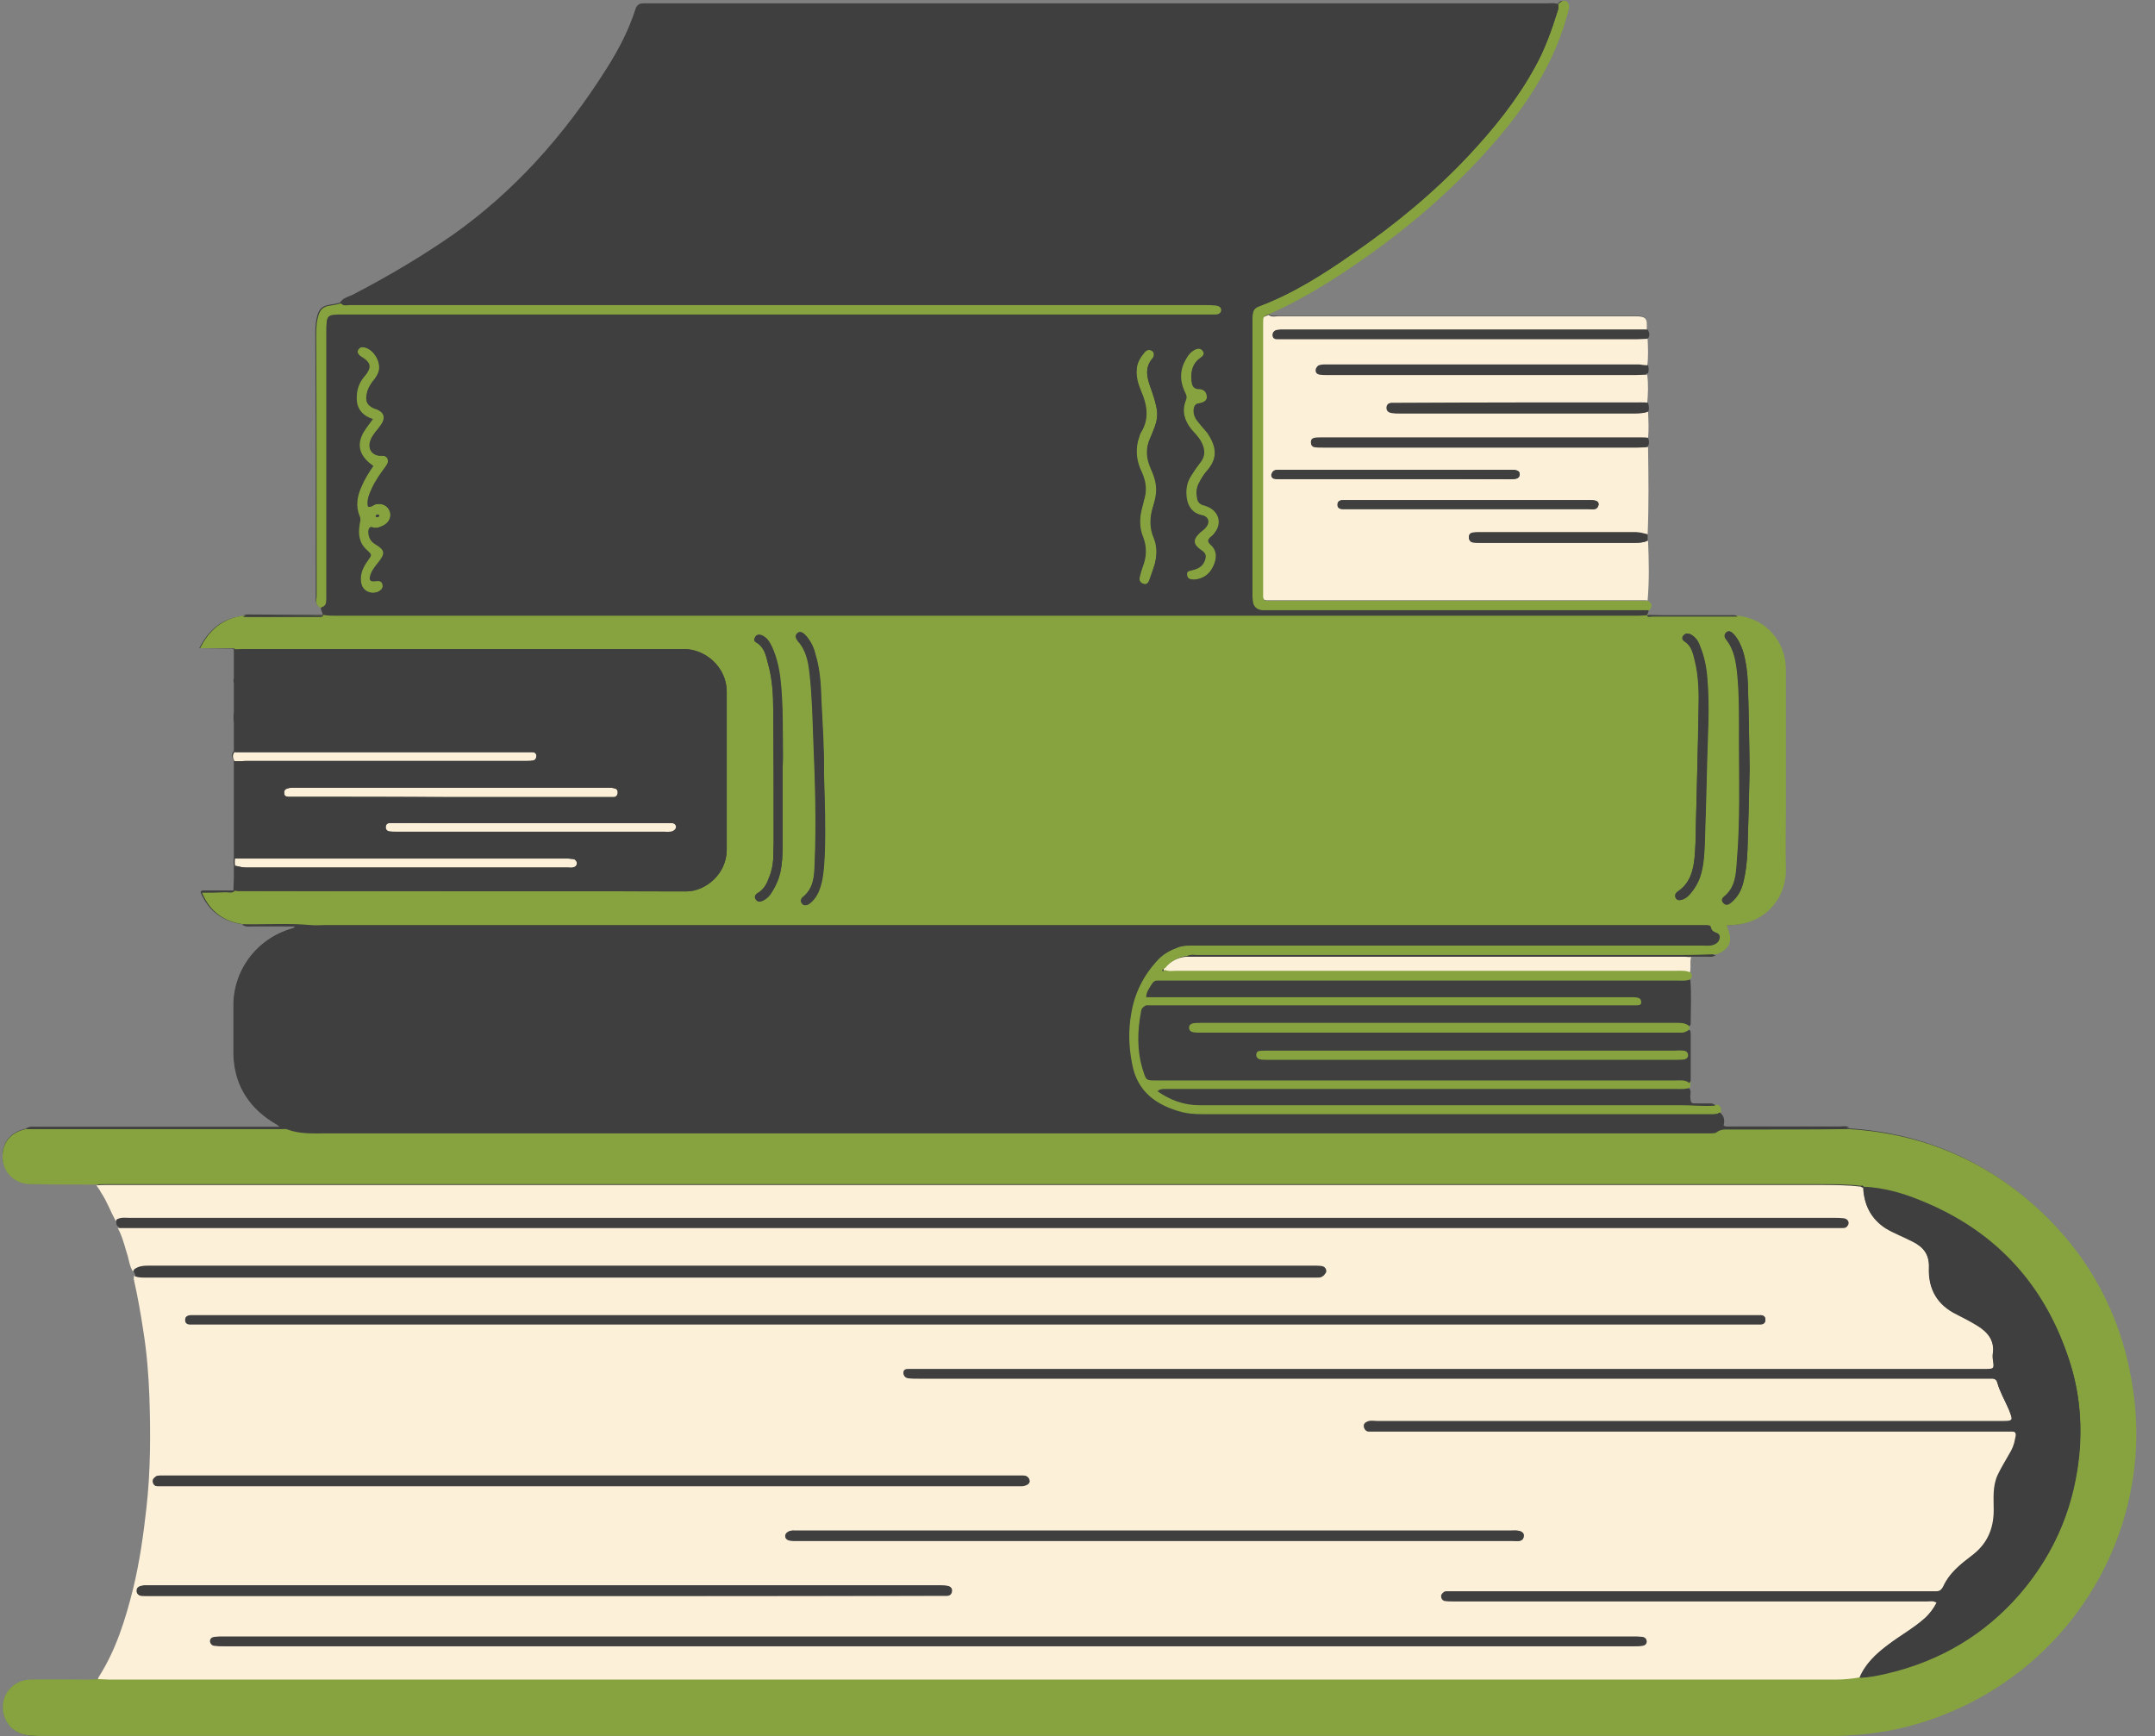 <?xml version="1.0" encoding="UTF-8" standalone="no"?><svg xmlns="http://www.w3.org/2000/svg" xmlns:xlink="http://www.w3.org/1999/xlink" fill="#000000" height="406.9" preserveAspectRatio="xMidYMid meet" version="1" viewBox="-0.7 -0.2 505.0 406.9" width="505" zoomAndPan="magnify"><rect x="-0.7" y="-0.2" width="505.0" height="406.9" fill="#808080" stroke="none"/><g><g><g><g id="change1_1"><path d="M8.2,406.6c-1.1,0-2.1,0-3.1-0.3c-3.3-0.8-5.3-3.7-5-7.1c0.3-3.2,3-5.7,6.2-5.7c1.8,0,3.7,0,5.5,0l6.7,0 l1.5,0c0.6,0,1.1,0,1.7-0.1c0.3,0,0.5,0,0.8,0c0-0.4,0.1-0.7,0.3-1c4.3-6.8,6.5-14.3,8-20.6c1.7-6.8,2.5-13.6,3.1-18.8 c1-9.6,0.9-19.1,0.7-26.4c-0.2-5-0.6-10.1-1.4-15.1c-0.7-4.3-1.4-8.3-2.2-12c0-0.2,0-0.5,0-0.7c0-0.1,0-0.2,0-0.3 c-0.2-0.4-0.4-0.7-0.3-1.1c-0.5-0.9-0.8-1.9-1-2.8c-0.1-0.5-0.2-1-0.4-1.5c-0.2-0.5-0.3-1-0.5-1.4c-0.5-1.5-0.9-3-1.7-4.4 c-0.6-0.4-0.6-1-0.5-1.7c-0.4-0.8-0.8-1.7-1.2-2.4c-0.7-1.4-1.3-2.8-2.2-4.2l-1.1-1.7l-4.8,0c-3.6,0-7.2,0-10.8-0.1 c-2,0-3.8-0.8-5.1-2.3c-1.2-1.5-1.7-3.4-1.4-5.4c0.4-2.7,2.4-4.6,5.4-5.2c0.5-0.4,1-0.4,1.3-0.4c0.2,0,0.4,0,0.6,0 c0.2,0,0.4,0,0.6,0c12.5,0,25,0,37.5,0h19.5l-0.9-0.7c-0.5-0.3-0.9-0.6-1.3-0.8c-5.6-3.7-8.5-8.9-8.7-15.4c0-1.8,0-3.7,0-5.5 c0-1.9,0-3.8,0-5.7c-0.2-8.5,5.4-16,13.7-18.4c0.3-0.1,0.5-0.2,0.8-0.5l-2.7-0.1l-2.7,0c-1.5,0-3.1,0-4.6,0c0,0,0,0,0,0 c-0.2,0-0.4,0-0.6,0s-0.4,0-0.5,0c-0.4,0-0.8,0-1.3-0.4c-4.7-0.7-8-3.2-9.8-7.5c0.1-0.3,0.3-0.4,0.5-0.4l0.3,0c1.7,0,3.5,0,5.2,0 l1.7,0l0.1-3l0-2.9c-0.1-0.6-0.1-1.2,0-1.8l0-22.8c-0.6-0.8-0.6-1.5,0-2.2l0-3.3l0-3.3c-0.1-0.9-0.1-1.7,0-2.6l0-6.6 c-0.1-0.5-0.1-0.9,0-1.3l0-6.6c-0.1-0.1-0.1-0.2-0.1-0.3l-8-0.1c2.3-4.5,5.5-7,10.1-7.5c0.4-0.3,0.8-0.4,1.1-0.4l17.6,0.1l0,0 l0.1-0.1c0-0.3-0.1-0.5-0.2-0.7c-0.1-0.3-0.3-0.7-0.2-1c-0.9-0.4-1.3-1-1.2-2c0-0.3,0-0.6,0-0.9l0-0.4l0-11.9 c0-16.1,0-32.3-0.1-48.4c0-1.5,0-3,0.4-4.5c0.4-1.8,1.2-2.5,3-2.8c0.6-0.1,1.1-0.2,1.7-0.3c0.2-0.1,0.5-0.1,0.7-0.2 c0.5-0.8,1.2-1.1,1.9-1.4c0.3-0.1,0.5-0.2,0.8-0.3c8.9-4.6,16.7-9.3,23.9-14.3c13.9-9.9,25.6-22.6,35.9-38.9 c3.3-5.2,5.3-9.5,6.7-13.8c0.3-1,0.9-1.4,1.8-1.4c0.3,0,0.4,0,0.6,0l1.1,0h35.5c58.1,0,116.2,0,174.2,0c0.2,0,0.4,0,0.7,0 s0.4,0,0.7,0c0.5,0,1,0.1,1.3,0.2l0.3-0.2l0.2-0.2c0.3-0.3,0.6-0.4,0.9-0.4c0.2,0,0.3,0.1,0.5,0.2c0.4,0.3,0.6,0.7,0.5,1.4 c-0.1,0.5-0.2,1-0.4,1.6c-2.5,9-7.2,17.7-14.2,26.5c-8.9,11.1-19.7,21-32.9,30.3c-5.9,4.1-13.8,9.4-22.4,13.3 c0.4,0.5,0.9,0.5,1.2,0.5c0.2,0,0.4,0,0.6,0c0.2,0,0.4,0,0.6,0c20.2,0,40.4,0,60.6,0h22.5c1.5,0,2.3,0.1,2.7,0.5 c0.4,0.5,0.5,1.3,0.4,2.8c0.4,0.8,0.4,1.4,0,2l0,0.8c0.1,1.8,0.1,3.7-0.1,5.5c0.2,0.6,0.2,1.3,0,1.9c0.2,2.2,0.3,4.5,0,6.8 c0.2,0.7,0.3,1.4,0.1,2c0.1,2.3,0.1,4.3,0,6.3c0.3,0.7,0.3,1.3,0,2l0,1.1c0.1,6.4,0.2,12.9-0.1,19.4l0,1.5 c0.2,4.5,0.3,9.2-0.1,14c0.5,0.4,0.8,0.8,0.8,1.1c0,0.4-0.2,0.7-0.6,1.1c0,0.4-0.1,0.7-0.3,1c-0.1,0.1-0.1,0.2-0.2,0.3l4.5,0.1 c3.7,0,7.4,0,11.1,0l4,0c0.1,0,0.2,0,0.4,0s0.2,0,0.4,0c0.3,0,0.7,0,1,0.3c6.4,0.7,11.1,6,11.1,12.5c0,7.8,0,15.7,0,23.5l0,9.7 c0,1.4,0,2.7,0,4.1c0,3-0.1,6,0.1,9c0.1,3.6-1.2,7.1-3.5,9.6c-2.4,2.5-5.7,3.9-9.5,3.9c-0.2,0-0.4,0-0.6,0l-0.3,0 c0.8,1.9,0.9,3.3,0.5,4.3c-0.4,1-1.3,1.7-2.8,2.4c-0.4,0.4-0.9,0.5-1.4,0.5c-0.1,0-0.9,0-0.9,0c-0.5,0-1.1,0-1.6,0l-1.8,0 c-0.2,0.6-0.2,1.3-0.2,1.9c0,0.7,0,1.4-0.3,2.1c0.2,0.4,0.2,0.8,0.1,1.3c0.2,2.3,0.2,4.5,0.1,6.8c0,1.2,0,2.4,0,3.5 c0,0.3-0.1,0.5-0.3,0.7l0,0.5l0,0.4c0.3,0.3,0.3,0.7,0.3,1l0,10.5c0,0.3,0,0.7-0.3,0.9l-0.1,1.3c0.4,0.4,0.4,0.9,0.4,1.4 c0,0.2,0,0.4,0,0.5c0.1,1.8,0.1,1.8,1.9,1.8c0.5,0,1.9,0,1.9,0l1.2,0c0.3,0,0.6,0,0.9,0.3c1,0.2,0.9,1,0.9,1.7 c1,0.7,1.3,1.7,0.9,3.1c0.5,0.3,0.9,0.3,1.2,0.3c0.2,0,0.3,0,0.5,0c0.2,0,0.3,0,0.5,0c3.6,0,7.3,0,10.9,0c4.8,0,9.5,0,14.3,0 c0.2,0,0.4,0,0.5,0c0.2,0,0.4,0,0.5,0c0.4,0,0.8,0.1,1,0.4c18.3,1.1,34.1,8.2,46.9,21.2c10.9,11,17.5,24.5,19.7,40.1 c5.1,35.9-17.8,69.8-53.3,78.8c-3.5,0.9-7.4,1.5-12.1,1.9c-2.6,0.2-5.2,0.2-7.4,0.2l-2.3,0c-106.1,0-212.2,0-318.4,0H8.2z" fill="#3f3f3f"/></g><g id="change2_1"><path d="M470.5,335.1c-0.6,0-1.2,0-1.9,0c-48.8,0-97.5,0-146.3,0c-0.8,0-1.5,0-2.3,0c-0.6,0-1-0.4-1.1-1 c-0.1-0.7,0.4-1,0.9-1.2c0.7-0.3,1.5-0.1,2.3-0.1c15.5,0,31.1,0,46.6,0c33.2,0,66.3,0,99.5,0c2.9,0,2.9,0,1.8-2.8 c-0.9-2.1-2.1-4.1-2.7-6.3c-0.2-0.7-0.6-1-1.4-1c-0.6,0-1.2,0-1.9,0c-83.2,0-166.3,0-249.5,0c-0.8,0-1.7,0-2.5-0.1 c-0.6-0.1-1-0.5-1-1.1c0-0.7,0.5-0.9,1.1-0.9c0.8,0,1.5,0,2.3,0c82.8,0,165.7,0,248.5,0c0.5,0,1,0,1.5,0c2.2,0,2.2,0,1.9-2.2 c-0.1-0.5-0.1-1,0-1.5c0.4-3.2-1.4-5.2-3.9-6.7c-1.5-0.9-3-1.7-4.6-2.5c-4.6-2.2-6.7-5.9-6.5-10.9c0.1-3.1-1.3-4.9-3.9-6.2 c-2.1-1.1-4.3-1.9-6.3-3.1c-3.4-2.2-5-5.4-5.2-9.4l0,0c-0.2,0.1-0.4-0.1-0.5-0.2c-3.2-0.4-6.5-0.4-9.8-0.4 c-133.9,0-267.7,0-401.6,0c-0.7,0-1.4,0-2.1,0.1c0.4,0.6,0.8,1.1,1.1,1.7c1.4,2.1,2.2,4.4,3.4,6.6c1-0.6,2-0.4,3.1-0.4 c53.9,0,107.8,0,161.7,0c79.2,0,158.4,0,237.7,0c0.8,0,1.5,0,2.3,0.1c0.6,0.1,1.1,0.5,1.1,1.1c0,0.7-0.6,0.9-1.2,0.9 c-0.8,0-1.5,0-2.3,0c-127.5,0-255,0-382.5,0c-6.5,0-12.9,0-19.4,0c1,1.8,1.5,3.8,2.1,5.8c0.5,1.4,0.6,3,1.4,4.3 c1-0.8,2.2-0.9,3.5-0.9c90.9,0,181.9,0,272.8,0c0.7,0,1.4,0,2.1,0.1c0.5,0.1,1,0.5,1,1.2c0,0.5-0.5,0.8-0.9,1 c-0.3,0.1-0.7,0.1-1,0.1c-0.5,0-1,0-1.5,0c-90.7,0-181.5,0-272.2,0c-1.2,0-2.4,0.1-3.5-0.4c0,0.3-0.1,0.7,0,1c0.9,4,1.6,8,2.2,12 c0.8,5,1.2,10,1.4,15.1c0.3,8.8,0.3,17.6-0.7,26.4c-0.7,6.3-1.6,12.6-3.1,18.8c-1.8,7.2-4,14.3-8,20.6c-0.2,0.3-0.3,0.6-0.2,1 c0.8,0,1.5,0.1,2.3,0.1c135,0,269.9,0,404.9,0c1.8,0,3.6-0.2,5.4-0.5c1.3-3.4,3.8-5.7,6.6-7.8c2.9-2.2,6-3.9,8.7-6.3 c1.2-1.1,2.1-2.3,2.9-3.8c-0.7-0.5-1.5-0.3-2.2-0.3c-17.4,0-34.8,0-52.2,0c-19.6,0-39.1,0-58.7,0c-0.7,0-1.4,0-2.1-0.1 c-0.6-0.1-0.9-0.6-0.9-1.2c0.1-0.6,0.5-0.8,1-0.8c0.7,0,1.4,0,2.1,0c36.9,0,73.8,0,110.7,0c0.5,0,1,0,1.5,0 c1.2,0.1,1.8-0.3,2.4-1.5c1.3-2.9,3.8-4.9,6.3-6.8c3.8-2.8,5.5-6.4,5.5-11c0-2.8-0.3-5.5,0.9-8.2c0.8-1.7,1.8-3.3,2.7-4.9 c0.7-1.1,1.2-2.3,1.4-3.6C471.9,335.6,471.6,335,470.5,335.1z M43.9,308c0.7,0,1.4,0,2.1,0c65.8,0,131.7,0,197.5,0 c55.4,0,110.9,0,166.3,0c0.7,0,1.4,0,2.1,0c0.6,0,1.1,0.3,1.1,1c0,0.8-0.5,1.1-1.2,1.1c-0.7,0-1.4,0-2.1,0 c-60.7,0-121.4,0-182.1,0c-60.6,0-121.1,0-181.7,0c-0.7,0-1.4,0-2.1,0c-0.6,0-1.1-0.3-1.1-1C42.7,308.4,43.2,308.1,43.9,308z M35.8,345.9c0.3-0.3,0.8-0.3,1.2-0.3c0.6,0,1.1,0,1.7,0c66.2,0,132.4,0,198.5,0c0.5,0,1,0,1.5,0c0.9,0,1.7,0.2,1.9,1.2 c0.1,0.7-0.7,1.2-1.8,1.3c-0.6,0-1.1,0-1.7,0c-30.5,0-61,0-91.6,0c-2.6,0-5.1,0-7.7,0c-33.2,0-66.3,0-99.5,0c-0.7,0-1.4,0-2.1,0 c-0.5,0-0.9-0.3-1-0.9C35.1,346.6,35.4,346.2,35.8,345.9z M32.4,373.8c-0.6-0.1-1-0.5-1-1.1c0-0.6,0.3-0.9,0.8-1.1 c0.4-0.1,0.8-0.2,1.2-0.2c0.6,0,1.1,0,1.7,0c61.2,0,122.5,0,183.7,0c0.8,0,1.7,0,2.5,0.1c0.6,0.1,1.2,0.4,1.1,1.2 c-0.1,0.8-0.6,1.1-1.3,1.1c-0.6,0-1.2,0-1.9,0c-30.9,0-61.7,0-92.6,0c-30.7,0-61.5,0-92.2,0C33.8,373.8,33.1,373.8,32.4,373.8z M381.9,383.4c0.8,0,1.5,0,2.3,0.1c0.5,0,0.9,0.4,1,0.9c0,0.7-0.4,1-1,1.1c-0.7,0.1-1.4,0.1-2.1,0.1c-55.1,0-110.2,0-165.2,0 c-55,0-110,0-165,0c-0.8,0-1.5,0-2.3-0.1c-0.5,0-0.9-0.4-1-0.9c0-0.7,0.4-1,1-1.1c0.8-0.1,1.5-0.1,2.3-0.1 c59.8,0,119.6,0,179.4,0C281.4,383.4,331.6,383.4,381.9,383.4z M355.4,360.9c-0.5,0.1-1,0-1.5,0c-55.9,0-111.8,0-167.7,0 c-0.6,0-1.3,0-1.9-0.1c-0.5-0.1-0.9-0.5-0.9-1c0-0.6,0.4-0.9,0.8-1.1c0.6-0.3,1.2-0.2,1.8-0.2c5.6,0,11.2,0,16.9,0 c22.3,0,44.7,0,67,0c27.7,0,55.5,0,83.2,0c0.8,0,1.5-0.1,2.3,0.1c0.5,0.2,1,0.5,0.9,1.2C356.4,360.4,356,360.8,355.4,360.9z M295.2,139.5c0,0.7,0.3,1,1,1c0.6,0,1.2,0,1.9,0c28.2,0,56.4,0,84.6,0c0.9,0,1.8,0,2.7,0c0.4-4.7,0.3-9.3,0.1-14 c-0.9,0.4-1.8,0.5-2.8,0.5c-12.2,0-24.4,0-36.6,0c-0.6,0-1.1,0-1.7-0.1c-0.5-0.1-0.8-0.5-0.9-1c0-0.6,0.2-1.1,0.9-1.2 c0.5-0.1,1-0.1,1.4-0.1c12.3,0,24.5,0,36.8,0c1,0,1.9,0.3,2.8,0.5c0.3-6.8,0.2-13.7,0.1-20.5c-0.8,0-1.7,0.1-2.5,0.1 c-24.5,0-49.1,0-73.6,0c-0.7,0-1.4,0-2.1-0.1c-0.5-0.1-0.8-0.5-0.8-1.1c0-0.5,0.3-0.8,0.8-0.9c0.5-0.1,1-0.1,1.4-0.1 c25.1,0,50.2,0,75.3,0c0.5,0,1,0,1.5,0.1c0.2-2.1,0.1-4.2,0-6.3c-0.9,0.3-1.9,0.4-2.9,0.4c-18.5,0-37,0-55.5,0 c-0.6,0-1.1,0-1.7-0.1c-0.6-0.1-1.2-0.4-1.2-1.2c0-0.8,0.5-1.1,1.2-1.1c0.3,0,0.7,0,1,0c19.1,0,38.2,0,57.4,0c0.5,0,1,0,1.5,0.1 c0.2-2.3,0.3-4.5,0-6.8c-0.9,0-1.8,0.1-2.7,0.1c-24,0-48,0-72,0c-0.7,0-1.4,0-2.1-0.1c-0.5-0.1-0.9-0.4-0.9-1 c0-0.6,0.4-0.9,0.9-1c0.5-0.1,1-0.1,1.5-0.1c24.4,0,48.8,0,73.2,0c0.7,0,1.4,0.1,2.1,0.1c0.3-2.1,0.2-4.2,0.1-6.4 c-0.8,0-1.7,0.1-2.5,0.1c-27.5,0-55.1,0-82.6,0c-0.6,0-1.1,0-1.7,0c-0.7,0-1.1-0.3-1.1-1c0-0.6,0.4-1,1-1.1c0.3,0,0.7,0,1,0 c28.2,0,56.4,0,84.7,0c0.3,0,0.7,0,1,0.1c0.2-3.1-0.1-3.4-3.1-3.4c-0.3,0-0.7,0-1,0c-27.4,0-54.7,0-82.1,0 c-0.8,0-1.7,0.3-2.4-0.3c-1.7,0.6-1.7,0.6-1.7,2.4c0,13,0,26.1,0,39.1c0,7.8,0,15.5,0,23.3C295.2,138.5,295.2,139,295.2,139.5z M373.9,118.1c-0.3,1.4-1.5,1-2.4,1c-9.4,0-18.9,0-28.3,0c-9.2,0-18.4,0-27.7,0c-0.6,0-1.1,0-1.7,0c-0.6,0-1.1-0.3-1.1-1 c0-0.7,0.4-1,1-1.1c0.4,0,0.8,0,1.2,0c18.9,0,37.7,0,56.6,0C373.4,116.9,374,117.3,373.9,118.1z M298.8,109.9c0.3,0,0.6,0,0.8,0 c17.9,0,35.7,0,53.6,0c0.5,0,1,0,1.4,0.1c0.5,0.1,0.9,0.5,0.8,1c0,0.6-0.4,0.9-0.9,1c-0.6,0.1-1.2,0.1-1.9,0.1 c-8.7,0-17.5,0-26.2,0c-8.7,0-17.5,0-26.2,0c-0.6,0-1.1,0-1.7,0c-0.7,0-1.3-0.2-1.3-1C297.4,110.1,298.1,109.9,298.8,109.9z M271.9,227.3c0-0.1,0-0.3,0-0.4c1.4-1.7,3.2-2.7,5.4-2.9c1,0,1.9,0,2.9,0c37.5,0,75,0,112.5,0c1,0,1.9,0,2.9,0.1 c-0.4,1.3,0.1,2.7-0.4,3.9c-1-0.6-2.1-0.5-3.2-0.5c-39.1,0-78.3,0-117.4,0C273.7,227.5,272.8,227.6,271.9,227.3z M133.5,201.1 c0.5,0,0.9,0.4,1,0.9c0,0.7-0.4,1-1,1.1c-0.4,0.1-0.8,0-1.2,0c-25.2,0-50.3,0-75.5,0c-0.9,0-1.6-0.3-2.4-0.4 c-0.1-0.6-0.1-1.2,0-1.8c6.3,0,12.6,0,18.9,0c19.5,0,38.9,0,58.4,0C132.3,201,132.9,201,133.5,201.1z M54.3,178.2 c-0.5-0.7-0.6-1.5,0-2.2c16.7,0,33.4,0,50.2,0c6,0,11.9,0,17.9,0c0.6,0,1.1,0,1.7,0c0.5,0,0.9,0.3,0.9,0.9c0,0.5-0.2,1-0.8,1.1 c-0.7,0.1-1.4,0.1-2.1,0.1c-21.8,0-43.6,0-65.3,0C56,178.2,55.2,178.2,54.3,178.2z M68.2,184.4c24.6,0,49.1,0,73.7,0 c0.5,0,1.1,0,1.6,0.2c0.5,0.1,0.7,0.6,0.6,1.2c-0.1,0.5-0.4,0.7-0.8,0.8c-0.6,0-1.2,0-1.9,0c-12.2,0-24.4,0-36.6,0 c-12.1,0-24.1,0-36.2,0c-0.6,0-1.1,0-1.7,0c-0.5,0-1-0.2-1-0.8c-0.1-0.6,0.2-1.1,0.8-1.2C67.2,184.4,67.7,184.4,68.2,184.4z M123.7,192.7c10.4,0,20.8,0,31.2,0c0.6,0,1.2,0,1.9,0c0.4,0,0.8,0.3,0.9,0.7c0.1,0.5-0.2,0.8-0.5,1c-0.3,0.2-0.6,0.3-1,0.3 c-0.4,0.1-0.8,0-1.2,0c-20.9,0-41.9,0-62.8,0c-0.6,0-1.1,0-1.7-0.1c-0.6-0.1-0.9-0.6-0.8-1.2c0.1-0.6,0.5-0.8,1-0.8 c0.6,0,1.1,0,1.7,0C102.8,192.7,113.2,192.7,123.7,192.7z" fill="#fcf0d9"/></g><g id="change3_1"><path d="M54.6,152c0.8,0,1.7-0.1,2.5-0.1c34.1,0,68.2,0,102.4,0c5.3,0,10.1,4.4,10.1,10c0,12.3,0,24.7,0,37 c0,5.7-5,9.8-9.5,9.8c-34.9-0.1-69.9,0-104.9-0.1c-0.3,0-0.5,0-0.8-0.1l0,0c-0.6,0.6-1.3,0.3-1.9,0.3c-2,0.1-3.9,0.1-5.9,0.1 c1.8,4.4,5.1,6.9,9.8,7.5c5.3,0.1,10.5-0.3,15.8,0.2c1.1,0.1,2.2,0,3.3,0c107.2,0,214.4,0,321.6,0c0.7,0,1.4,0,2.1,0 c0.5,0,1,0,1.1,0.7c0.1,0.5,0.5,0.8,1,1c0.7,0.2,1.1,0.6,1,1.3c-0.1,0.8-0.7,1.4-1.5,1.6c-0.7,0.2-1.4,0.1-2.1,0.1 c-39.5,0-79.1,0-118.6,0c-1.5,0-3-0.1-4.5,0.4c-1.9,0.7-3.6,1.6-4.9,3c-3.4,3.6-5.5,7.8-6.3,12.6c-0.7,3.9-0.6,7.8,0.2,11.8 c1.2,6.6,5.7,9.7,11.6,11.3c1.6,0.4,3.1,0.5,4.7,0.5c39.7,0,79.4,0,119.1,0c0.9,0,1.8,0.1,2.6-0.5c0-0.8,0-1.5-0.9-1.7 c-2.7,0.2-5.4-0.1-8.1-0.1c-37.7,0-75.3,0-113,0c-3.6,0-6.8-1.2-9.8-3.3c0.8-0.4,1.5-0.3,2.2-0.3c39.8,0,79.6,0,119.4,0 c1,0,2.1,0.1,3-0.4c0-0.4,0-0.8,0.1-1.3c-1-0.8-2.2-0.6-3.4-0.6c-26.1,0-52.2,0-78.2,0c-14.4,0-28.9,0-43.3,0 c-2.4,0-2.4,0-3.1-2.2c-1.5-4.6-1.4-9.3-0.5-14c0.2-0.8,0.6-1.2,1.4-1.1c0.5,0,1,0,1.5,0c37,0,73.9,0,110.9,0c0.6,0,1.2,0,1.9,0 c0.7,0,1.5-0.1,1.5-1c0.1-1.1-0.8-1.2-1.6-1.2c-0.6,0-1.2,0-1.9,0c-36.7,0-73.4,0-110.1,0c-0.8,0-1.5,0-2.4,0 c0-1.3,0.8-2.2,1.4-3.2c0.2-0.3,0.5-0.4,0.9-0.4c0.6,0,1.2,0,1.9,0c40.1,0,80.2,0,120.3,0c1,0,2.1,0.2,3-0.6 c0.1-0.4,0.1-0.8-0.1-1.2c-1-0.6-2.1-0.5-3.2-0.5c-39.1,0-78.3,0-117.4,0c-0.9,0-1.8,0.2-2.7-0.2c-0.1,0.1-0.2,0.2-0.3,0 c-0.1-0.2,0.1-0.4,0.3-0.4c1.4-1.7,3.2-2.7,5.4-2.9c0.7-0.4,1.5-0.2,2.2-0.2c37.8,0,75.7,0,113.5,0c2.8,0,5.5-0.1,8.3-0.2 c3.1-1.3,3.8-3.2,2.2-6.7c0.3,0,0.6-0.1,0.8-0.1c8.4-0.1,13.4-6.6,13.1-13.5c-0.1-4.4,0-8.7,0-13.1c0-11.1,0-22.2,0-33.3 c0-6.6-4.7-11.9-11.2-12.6c-6.7,0-13.4,0-20.2,0c-0.4,0-0.8,0.1-1.1-0.4l0,0c-0.7,0-1.4,0.1-2.1,0.1c-101.6,0-203.2,0-304.9,0 c-1,0-2.1,0-3.1,0l-0.1,0c-0.3,0.4-0.7,0.3-1.2,0.3c-5.9,0-11.8,0-17.6,0c-4.7,0.6-7.9,3.2-10.1,7.6c2.9,0,5.4,0,7.9,0 C54.3,152,54.4,152,54.6,152z M403.3,209.9c2.7-2.2,2.8-5.3,3-8.3c0.8-9.3,0.5-18.7,0.5-28.1c0-5.2,0.1-10.4-0.4-15.6 c-0.3-2.9-0.7-5.8-2.6-8.2c-0.4-0.5-0.6-1.1,0-1.7c0.7-0.6,1.3-0.1,1.8,0.4c1,1.1,1.6,2.4,2.1,3.8c0.8,2.6,1.1,5.3,1.2,8 c0.2,6.4,0.3,12.9,0.4,19.6c-0.1,6.2-0.3,12.7-0.5,19.2c-0.1,2.7-0.4,5.4-1.1,8c-0.5,1.7-1.4,3.2-2.8,4.3 c-0.5,0.4-1.1,0.7-1.7,0.1C402.6,210.9,402.8,210.3,403.3,209.9z M392.5,208.7c2.8-1.9,3.6-4.8,3.9-7.9c0.2-2.3,0.3-4.7,0.3-7.1 c0.2-9.1,0.5-18.3,0.6-27.4c0.1-3.9,0.1-7.9-0.9-11.8c-0.4-1.7-0.8-3.4-2.4-4.4c-0.5-0.3-0.7-0.9-0.2-1.4 c0.4-0.5,0.9-0.5,1.5-0.3c1.2,0.6,1.9,1.6,2.3,2.8c1,2.4,1.5,4.9,1.7,7.5c0.6,6.8,0.1,13.6,0,18.1c-0.2,8.6-0.4,14.9-0.6,21.2 c-0.1,2-0.2,4-0.7,6c-0.4,1.8-1.2,3.4-2.3,4.8c-0.6,0.8-1.3,1.5-2.2,1.8c-0.6,0.2-1.3,0.3-1.6-0.5 C391.7,209.5,392,209,392.5,208.7z M186.3,148.2c0.7-0.5,1.3,0,1.8,0.5c1.1,1.2,1.9,2.7,2.3,4.4c1.1,3.6,1.3,7.2,1.4,10.9 c0.3,5.9,0.7,11.8,0.6,17.1c0.2,6.5,0.4,12.5,0.2,18.4c-0.1,2.4-0.2,4.7-0.7,7c-0.4,1.7-1,3.3-2.3,4.6c-0.4,0.3-0.7,0.7-1.2,0.8 c-0.4,0.1-0.8,0.1-1.1-0.3c-0.3-0.4-0.3-0.7-0.1-1.1c0.1-0.1,0.1-0.3,0.2-0.3c2.6-2.1,2.7-5.2,2.8-8.2c0.4-9.4,0.1-18.8-0.3-28.3 c-0.2-5.3-0.3-10.7-0.9-16c-0.3-2.8-0.8-5.5-2.8-7.7C185.8,149.4,185.5,148.8,186.3,148.2z M176.2,149.2c0.3-0.6,0.8-0.7,1.4-0.5 c1.3,0.5,1.9,1.5,2.5,2.7c1.1,2.4,1.7,5,2,7.6c0.7,6.1,0.5,12.3,0.6,18.5c0,1.5,0,2.9,0,4.4c0,5.3,0,10.7,0,16 c0,2.2-0.1,4.4-0.6,6.6c-0.4,1.6-1.1,3.1-2,4.5c-0.5,0.8-1.1,1.4-1.9,1.8c-0.6,0.3-1.2,0.5-1.7-0.1c-0.6-0.7-0.2-1.3,0.5-1.7 c1.3-0.8,2-2.1,2.5-3.5c0.6-1.4,0.9-2.9,1-4.4c0-1.3,0.1-2.6,0.1-4c0-10.3,0-20.5-0.1-30.8c0-3.7-0.2-7.3-1.2-10.9 c-0.5-1.9-0.8-3.8-2.7-5C176,150.2,175.9,149.7,176.2,149.2z M446,404.5c-4,1-8,1.6-12.1,1.9c-3.3,0.3-6.5,0.2-9.8,0.2 c-138.5,0-277.1,0-415.6,0c-1.2,0-2.3,0-3.5-0.3c-3.3-0.8-5.3-3.7-5-7.1c0.3-3.2,3-5.7,6.3-5.8c4.6-0.1,9.2,0,13.7,0 c0.8,0,1.7-0.1,2.5-0.1c0.8,0,1.5,0.1,2.3,0.1c135,0,269.9,0,404.9,0c1.8,0,3.6-0.2,5.4-0.5c2.2-0.1,4.3-0.5,6.3-1 c12.4-2.9,22.8-9,31.2-18.7c8.4-9.8,13.1-21.1,14-34c0.6-7.5-0.3-14.8-2.8-21.9c-6-17.4-17.6-29.5-34.7-36.3 c-4.2-1.7-8.5-2.9-13.1-3.1c0,0,0,0,0,0c-0.1-0.2-0.3-0.3-0.5-0.2c-3.2-0.4-6.5-0.4-9.8-0.4c-133.9,0-267.7,0-401.6,0 c-0.7,0-1.4,0-2.1,0.1c-5.2,0-10.4,0-15.5-0.1c-4.3,0-7.2-3.5-6.5-7.7c0.4-2.7,2.4-4.6,5.4-5.2c0.1,0,0.1,0,0.2,0 c19.9,0,39.8,0,59.7,0c0.5,0,1-0.1,1.4,0.1c2.9,1.1,6,0.9,9.1,0.9c107.3,0,214.6,0,321.8,0c0.8,0,1.7,0,2.5,0 c0.5,0,1.1,0,1.4-0.2c1.1-0.9,2.3-0.7,3.6-0.7c9.2,0,18.3,0,27.5-0.1c18.3,1.1,34,8.2,46.9,21.2c11,11.1,17.5,24.6,19.7,40.1 C504.3,361,482,395.3,446,404.5z M73.5,139.1c0-20.1,0-40.2-0.1-60.3c0-1.5,0-3.1,0.4-4.6c0.4-1.8,1.2-2.6,3-2.8 c0.8-0.1,1.6-0.3,2.4-0.5c0.6,0.7,1.4,0.4,2.1,0.4c14.6,0,29.1,0,43.7,0c52.3,0,104.6,0,156.9,0c0.8,0,1.5,0,2.3,0.1 c0.7,0.1,1.4,0.4,1.3,1.3c-0.1,0.7-0.7,1-1.3,1c-0.7,0-1.4,0-2.1,0c-67.5,0-135,0-202.5,0c-3.7,0-3.8,0.1-3.8,3.8 c0,19.2,0,38.4,0,57.7c0,1.7,0,3.5,0,5.2c0,0.9-0.2,1.7-1.2,1.9c-0.9-0.4-1.3-1-1.2-2C73.5,139.9,73.5,139.5,73.5,139.1z M292.8,139.1c0-21.6,0-43.1,0-64.7c0-1.3,0.1-2.3,1.5-2.8c8-3,15.2-7.6,22.2-12.5c9.7-6.7,18.7-14.1,26.8-22.7 c6-6.4,11.5-13.2,15.7-20.9c2.3-4.1,3.9-8.6,5.3-13.1c0.2-0.5,0.3-1.1,0.1-1.6c0.2-0.1,0.3-0.3,0.5-0.4c0.4-0.4,0.9-0.6,1.5-0.3 c0.5,0.3,0.6,0.9,0.6,1.5c-0.1,0.5-0.2,1.1-0.4,1.6c-2.7,9.9-7.8,18.5-14.2,26.5c-9.5,11.7-20.6,21.6-32.9,30.3 c-7.1,5-14.5,9.7-22.5,13.3c-1.7,0.6-1.7,0.6-1.7,2.4c0,13,0,26.1,0,39.1c0,7.8,0,15.5,0,23.3c0,0.5,0,1,0,1.5c0,0.7,0.3,1,1,1 c0.6,0,1.2,0,1.9,0c28.2,0,56.4,0,84.6,0c0.9,0,1.8,0,2.7,0c1,0.7,1.1,1.4,0.2,2.3c-0.8,0-1.5,0-2.3,0c-28.8,0-57.7,0-86.5,0 c-0.6,0-1.1,0-1.7,0c-1.3-0.1-2.2-0.9-2.3-2.2C292.8,140.1,292.8,139.6,292.8,139.1z M395.2,241c-0.6,0.6-1.4,0.9-2.3,0.8 c-0.3,0-0.6,0-0.8,0c-37.1,0-74.2,0-111.3,0c-0.6,0-1.3,0-1.9-0.1c-0.6-0.1-1-0.5-1-1.1c0-0.7,0.5-1,1-1.1 c0.5-0.1,1.1-0.1,1.7-0.1c37.3,0,74.6,0,111.9,0c1,0,1.9,0.1,2.7,0.8C395.2,240.5,395.2,240.7,395.2,241z M86.7,123.4 c0.9,0.3,1.8-0.1,2.6-0.5c1.3-0.7,1.8-2.1,1.4-3.3c-0.5-1.3-2-2-3.4-1.6c-0.6,0.2-1,0.7-1.7,0.5c-0.3-1.5,0.2-2.9,0.9-4.2 c0.9-1.8,2-3.5,3.2-5.1c0.4-0.6,0.9-1.1,0.5-1.9c-0.3-0.8-1.1-0.7-1.8-0.7c-1.8-0.1-2.9-1.5-2.3-3.3c0.2-0.8,0.7-1.5,1.2-2.2 c0.5-0.6,1-1.2,1.4-1.8c1.1-1.6,0.7-2.9-1.1-3.6c-0.2-0.1-0.4-0.1-0.6-0.2c-1.6-0.7-2.1-1.6-1.7-3.3c0.2-1.1,0.7-2.1,1.4-3 c0.6-0.7,1.1-1.4,1.4-2.3c0.6-2.2-1.1-5.2-3.3-5.7c-0.6-0.1-1.1-0.1-1.5,0.5c-0.4,0.6-0.1,1.1,0.4,1.5c0.4,0.3,0.8,0.5,1.2,0.8 c1.2,1,1.3,1.8,0.5,3.1c-0.3,0.5-0.7,0.9-1,1.3c-1,1.3-1.5,2.9-1.5,4.5c-0.1,2.6,1.3,4.3,3.8,5.1c-0.8,1.1-1.6,2.1-2.2,3.1 c-1.6,2.8-1,5.2,1.4,7.2c0.3,0.2,0.5,0.4,0.9,0.7c-1.1,1.6-2.1,3.2-2.8,4.9c-1,2.2-1.4,4.5-0.4,6.9c0.3,0.6,0.1,1.2,0,1.8 c-0.4,2.3-0.2,4.4,1.7,6.1c1.2,1.1,1.2,1.1,0.2,2.5c-1,1.4-1.8,2.9-1.6,4.8c0.2,2.6,2.8,3.3,4.7,2.2c0.6-0.3,1-0.8,0.7-1.6 c-0.2-0.7-0.8-0.8-1.5-0.7c-1.4,0.2-1.7-0.2-1.3-1.5c0.4-1.1,1.2-2,1.9-3c1.6-2,1.5-2.8-0.7-4.1c-1.2-0.7-1.7-1.7-1.7-3.1 C85.8,123.6,85.9,123.1,86.7,123.4z M87.9,120.4c0.1,0,0.2,0.1,0.3,0.2c-0.1,0.3-0.3,0.4-0.6,0.4c-0.1,0-0.2-0.2-0.2-0.2 C87.4,120.4,87.6,120.3,87.9,120.4z M283,127.5c1.6,1.4,1.4,3.3,0.6,5c-0.9,2-2.5,3.1-4.5,3.3c-1,0-1.7-0.1-1.8-1 c-0.2-0.9,0.5-1.2,1.2-1.3c1.2-0.3,2.4-0.7,2.9-2c0.5-1.2,0.3-1.9-0.8-2.6c-1.9-1.3-2-2.4-0.4-4c0.4-0.4,0.9-0.7,1.3-1.1 c1.4-1.4,0.8-2.8-0.8-3.1c-1.9-0.4-3-1.7-3.4-3.5c-0.4-2-0.2-4,1-5.8c0.6-1,1.3-2,2-2.9c1.4-1.6,1.2-3.3,0.3-5 c-0.6-1.1-1.5-2-2.3-2.9c-1.6-2-2.3-4.2-1.3-6.8c0.4-0.9,0-1.4-0.3-2.1c-1.2-2.7-1-5.3,0.5-7.8c0.5-0.9,1.1-1.6,2-2.1 c0.6-0.3,1.4-0.5,1.9,0.2c0.6,0.7,0.1,1.3-0.5,1.7c-1.9,1.3-2.3,3.2-2.1,5.3c0.1,1.1,0.4,2,1.8,2c1,0,1.7,0.6,1.8,1.7 c0.1,0.9-0.6,1.5-1.9,1.7c-0.9,0.1-1.1,0.7-1.2,1.4c-0.1,1.3,0.5,2.3,1.3,3.2c0.6,0.8,1.4,1.6,2,2.4c2.4,3.6,2.1,6.2-0.3,8.9 c-0.7,0.8-1.3,1.8-1.8,2.8c-0.6,1.1-0.6,2.3-0.4,3.4c0.1,0.8,0.5,1.4,1.4,1.7c0.5,0.1,0.9,0.3,1.4,0.5c2.4,1.2,3,3.8,1.4,5.9 c-0.2,0.3-0.5,0.7-0.8,0.9C282.3,126.2,282.1,126.6,283,127.5z M268.9,102.4c-1.1,2.4-0.9,4.7,0.1,7c0.8,1.8,1.5,3.7,1.3,5.8 c-0.1,1.1-0.4,2.2-0.7,3.2c-0.8,2.5-0.9,5,0.2,7.5c0.8,2,0.7,4.2,0.1,6.3c-0.4,1.2-0.8,2.4-1.2,3.5c-0.2,0.6-0.7,1.2-1.4,0.9 c-0.8-0.2-1.1-0.8-0.9-1.6c0.2-0.8,0.4-1.6,0.7-2.4c0.9-2.3,1-4.6,0.1-6.9c-0.9-2.2-0.9-4.4-0.3-6.7c0.2-0.8,0.4-1.6,0.6-2.4 c0.5-1.7,0.4-3.4-0.2-5.1c-0.2-0.6-0.5-1.3-0.8-1.9c-1-2.5-1.1-5-0.2-7.5c0.1-0.3,0.2-0.7,0.4-1c2-3.2,1.4-6.5,0-9.7 c-0.7-1.7-1.2-3.4-1-5.2c0.1-1.6,0.9-2.9,1.9-4c0.3-0.3,0.6-0.5,1.1-0.5c0.7,0.2,1.1,0.6,1,1.3c0,0.2-0.1,0.4-0.2,0.6 c-2.1,2.3-1.4,4.7-0.5,7.2c0.5,1.4,1,2.9,1.3,4.4c0.4,1.8,0.1,3.4-0.6,5.1C269.5,101,269.2,101.7,268.9,102.4z M393.9,246 c0.6,0.1,1,0.5,1,1.1c0,0.5-0.4,0.9-0.9,1c-0.5,0.1-1,0.1-1.5,0.1c-32.2,0-64.4,0-96.6,0c-0.5,0-1,0-1.4-0.1 c-0.5-0.1-0.9-0.5-0.9-1c0-0.5,0.3-1,0.8-1c0.7-0.1,1.4-0.1,2.1-0.1c15.9,0,31.8,0,47.7,0c15.9,0,31.8,0,47.7,0 C392.5,245.9,393.2,245.9,393.9,246z" fill="#86a340"/></g><g id="change1_2"><path d="M78.2,144.1c101.6,0,203.2,0,304.9,0c0.7,0,1.4-0.1,2.1-0.1c0.2-0.4,0.5-0.8,0.4-1.2c-0.8,0-1.5,0-2.3,0 c-28.8,0-57.7,0-86.5,0c-0.6,0-1.1,0-1.7,0c-1.3-0.1-2.2-0.9-2.3-2.2c-0.1-0.5,0-1,0-1.5c0-21.6,0-43.1,0-64.7 c0-1.3,0.1-2.3,1.5-2.8c8-3,15.2-7.6,22.2-12.5c9.7-6.7,18.7-14.1,26.8-22.7c6-6.4,11.5-13.2,15.7-20.9c2.3-4.1,3.9-8.6,5.3-13.1 c0.2-0.5,0.3-1.1,0.1-1.6c-0.9-0.4-1.8-0.2-2.7-0.2c-69.9,0-139.8,0-209.7,0c-0.6,0-1.1,0-1.7,0c-1,0-1.6,0.4-2,1.4 c-1.5,4.9-4,9.4-6.7,13.8c-9.5,15.2-21.1,28.5-35.8,38.9c-7.6,5.4-15.6,10.1-23.9,14.3c-0.9,0.5-2.1,0.7-2.7,1.7 c0.6,0.7,1.4,0.4,2.1,0.4c14.6,0,29.1,0,43.7,0c52.3,0,104.6,0,156.9,0c0.8,0,1.5,0,2.3,0.1c0.7,0.1,1.4,0.4,1.3,1.3 c-0.1,0.7-0.7,1-1.3,1c-0.7,0-1.4,0-2.1,0c-67.5,0-135,0-202.5,0c-3.7,0-3.8,0.1-3.8,3.8c0,19.2,0,38.4,0,57.7c0,1.7,0,3.5,0,5.2 c0,0.9-0.2,1.7-1.2,1.9c-0.1,0.6,0.4,1.2,0.4,1.8C76.2,144.1,77.2,144.1,78.2,144.1z M277.3,83.8c0.5-0.9,1.1-1.6,2-2.1 c0.6-0.3,1.4-0.5,1.9,0.2c0.6,0.7,0.1,1.3-0.5,1.7c-1.9,1.3-2.3,3.2-2.1,5.3c0.1,1.1,0.4,2,1.8,2c1,0,1.7,0.6,1.8,1.7 c0.1,0.9-0.6,1.5-1.9,1.7c-0.9,0.1-1.1,0.7-1.2,1.4c-0.1,1.3,0.5,2.3,1.3,3.2c0.6,0.8,1.4,1.6,2,2.4c2.4,3.6,2.1,6.2-0.3,8.9 c-0.7,0.8-1.3,1.8-1.8,2.8c-0.6,1.1-0.6,2.3-0.4,3.4c0.1,0.8,0.5,1.4,1.4,1.7c0.5,0.1,0.9,0.3,1.4,0.5c2.4,1.2,3,3.8,1.4,5.9 c-0.2,0.3-0.5,0.7-0.8,0.9c-0.8,0.6-1,1.1-0.1,1.9c1.6,1.4,1.4,3.3,0.6,5c-0.9,2-2.5,3.1-4.5,3.3c-1,0-1.7-0.1-1.8-1 c-0.2-0.9,0.5-1.2,1.2-1.3c1.2-0.3,2.4-0.7,2.9-2c0.5-1.2,0.3-1.9-0.8-2.6c-1.9-1.3-2-2.4-0.4-4c0.4-0.4,0.9-0.7,1.3-1.1 c1.4-1.4,0.8-2.8-0.8-3.1c-1.9-0.4-3-1.7-3.4-3.5c-0.4-2-0.2-4,1-5.8c0.6-1,1.3-2,2-2.9c1.4-1.6,1.2-3.3,0.3-5 c-0.6-1.1-1.5-2-2.3-2.9c-1.6-2-2.3-4.2-1.3-6.8c0.4-0.9,0-1.4-0.3-2.1C275.7,88.9,275.8,86.3,277.3,83.8z M267.6,82.3 c0.3-0.3,0.6-0.5,1.1-0.5c0.7,0.2,1.1,0.6,1,1.3c0,0.2-0.1,0.4-0.2,0.6c-2.1,2.3-1.4,4.7-0.5,7.2c0.5,1.4,1,2.9,1.3,4.4 c0.4,1.8,0.1,3.4-0.6,5.1c-0.3,0.7-0.6,1.4-0.9,2.1c-1.1,2.4-0.9,4.7,0.1,7c0.8,1.8,1.5,3.7,1.3,5.8c-0.1,1.1-0.4,2.2-0.7,3.2 c-0.8,2.5-0.9,5,0.2,7.5c0.8,2,0.7,4.2,0.1,6.3c-0.4,1.2-0.8,2.4-1.2,3.5c-0.2,0.6-0.7,1.2-1.4,0.9c-0.8-0.2-1.1-0.8-0.9-1.6 c0.2-0.8,0.4-1.6,0.7-2.4c0.9-2.3,1-4.6,0.1-6.9c-0.9-2.2-0.9-4.4-0.3-6.7c0.2-0.8,0.4-1.6,0.6-2.4c0.5-1.7,0.4-3.4-0.2-5.1 c-0.2-0.6-0.5-1.3-0.8-1.9c-1-2.5-1.1-5-0.2-7.5c0.1-0.3,0.2-0.7,0.4-1c2-3.2,1.4-6.5,0-9.7c-0.7-1.7-1.2-3.4-1-5.2 C265.8,84.7,266.6,83.5,267.6,82.3z M84.8,84c-0.4-0.3-0.8-0.5-1.2-0.8c-0.4-0.4-0.7-0.9-0.4-1.5c0.3-0.6,0.9-0.6,1.5-0.5 c2.2,0.5,4,3.5,3.3,5.7c-0.3,0.9-0.8,1.6-1.4,2.3c-0.7,0.9-1.2,1.9-1.4,3c-0.3,1.7,0.2,2.6,1.7,3.3c0.2,0.1,0.4,0.1,0.6,0.2 c1.8,0.7,2.2,2,1.1,3.6c-0.4,0.6-0.9,1.2-1.4,1.8c-0.5,0.7-1,1.4-1.2,2.2c-0.5,1.7,0.5,3.2,2.3,3.3c0.7,0,1.4-0.1,1.8,0.7 c0.3,0.8-0.1,1.3-0.5,1.9c-1.2,1.6-2.4,3.3-3.2,5.1c-0.6,1.3-1.2,2.7-0.9,4.2c0.7,0.3,1.2-0.3,1.7-0.5c1.5-0.4,2.9,0.2,3.4,1.6 c0.5,1.2-0.1,2.6-1.4,3.3c-0.8,0.4-1.6,0.8-2.6,0.5c-0.8-0.2-0.9,0.3-1,0.9c0,1.4,0.5,2.4,1.7,3.1c2.2,1.3,2.3,2.1,0.7,4.1 c-0.7,0.9-1.5,1.8-1.9,3c-0.4,1.3-0.1,1.7,1.3,1.5c0.7-0.1,1.3,0,1.5,0.7c0.2,0.7-0.1,1.2-0.7,1.6c-1.8,1.1-4.5,0.4-4.7-2.2 c-0.1-1.9,0.6-3.4,1.6-4.8c1-1.4,1.1-1.5-0.2-2.5c-1.9-1.7-2.1-3.8-1.7-6.1c0.1-0.6,0.3-1.2,0-1.8c-1-2.3-0.6-4.6,0.4-6.9 c0.7-1.7,1.7-3.3,2.8-4.9c-0.4-0.3-0.7-0.4-0.9-0.7c-2.5-2-3-4.4-1.4-7.2c0.6-1.1,1.4-2,2.2-3.1c-2.5-0.8-3.9-2.5-3.8-5.1 c0-1.6,0.5-3.1,1.5-4.5c0.3-0.4,0.7-0.9,1-1.3C86,85.8,85.9,85,84.8,84z M65.4,264.3c-19.9,0-39.8,0-59.7,0c-0.1,0-0.1,0-0.2,0 c0.8-0.6,1.7-0.4,2.6-0.4c18.1,0,36.2,0,54.3,0c0.7,0,1.5,0,2.7,0c-1-0.6-1.7-1-2.3-1.4c-5.5-3.7-8.5-8.8-8.7-15.5 c-0.1-3.7,0.1-7.5,0-11.2c-0.2-7.9,4.9-15.9,13.7-18.4c0.2-0.1,0.5-0.1,0.7-0.5c-3.3,0-6.7,0-10,0c-0.8,0-1.7,0.2-2.4-0.4 c5.3,0.1,10.5-0.3,15.8,0.2c1.1,0.1,2.2,0,3.3,0c107.2,0,214.4,0,321.6,0c0.7,0,1.4,0,2.1,0c0.5,0,1,0,1.1,0.7 c0.1,0.5,0.5,0.8,1,1c0.7,0.2,1.1,0.6,1,1.3c-0.1,0.8-0.7,1.4-1.5,1.6c-0.7,0.2-1.4,0.1-2.1,0.1c-39.5,0-79.1,0-118.6,0 c-1.5,0-3-0.1-4.5,0.4c-1.9,0.7-3.6,1.6-4.9,3c-3.4,3.6-5.5,7.8-6.3,12.6c-0.7,3.9-0.6,7.8,0.2,11.8c1.2,6.6,5.7,9.7,11.6,11.3 c1.6,0.4,3.1,0.5,4.7,0.5c39.7,0,79.4,0,119.1,0c0.9,0,1.8,0.1,2.6-0.5c1.1,0.8,1.2,1.9,0.9,3.1c0.7,0.4,1.4,0.2,2.1,0.2 c8.4,0,16.8,0,25.2,0c0.7,0,1.5-0.3,2.2,0.3c-9.2,0-18.3,0-27.5,0.1c-1.2,0-2.5-0.2-3.6,0.7c-0.3,0.3-0.9,0.2-1.4,0.2 c-0.8,0-1.7,0-2.5,0c-107.3,0-214.6,0-321.8,0c-3,0-6.1,0.2-9.1-0.9C66.4,264.2,65.9,264.3,65.4,264.3z M54.3,152.4 c0,2.2,0,4.4,0,6.6c0.3-0.2,0.7-0.3,1-0.5c-0.4,0.1-0.7,0.3-1,0.5c-0.1,0.4-0.1,0.9,0,1.3c0,2.2,0,4.4,0,6.6 c-0.2,0.9-0.1,1.7,0,2.6c0,2.2,0,4.4,0,6.6c16.7,0,33.4,0,50.2,0c6,0,11.9,0,17.9,0c0.6,0,1.1,0,1.7,0c0.5,0,0.9,0.3,0.9,0.9 c0,0.5-0.2,1-0.8,1.1c-0.7,0.1-1.4,0.1-2.1,0.1c-21.8,0-43.6,0-65.3,0c-0.8,0-1.7,0-2.5,0c0,7.6,0,15.2,0,22.8 c6.3,0,12.6,0,18.9,0c19.5,0,38.9,0,58.4,0c0.6,0,1.2,0,1.9,0.1c0.5,0,0.9,0.4,1,0.9c0,0.7-0.4,1-1,1.1c-0.4,0.1-0.8,0-1.2,0 c-25.2,0-50.3,0-75.5,0c-0.9,0-1.6-0.3-2.4-0.4c0,1.9,0,3.9,0,5.8c0.3,0,0.5,0.1,0.8,0.1c35,0,69.9,0,104.9,0.1 c4.5,0,9.5-4,9.5-9.8c0-12.3,0-24.7,0-37c0-5.6-4.8-10-10.1-10c-34.1,0.1-68.2,0-102.4,0c-0.8,0-1.7,0.1-2.5,0.1 c-0.1,0-0.3,0-0.4,0C54.2,152.2,54.2,152.3,54.3,152.4L54.3,152.4z M68.6,186.5c-0.6,0-1.1,0-1.7,0c-0.5,0-1-0.2-1-0.8 c-0.1-0.6,0.2-1.1,0.8-1.2c0.5-0.1,1-0.1,1.4-0.1c24.6,0,49.1,0,73.7,0c0.5,0,1.1,0,1.6,0.2c0.5,0.1,0.7,0.6,0.6,1.2 c-0.1,0.5-0.4,0.7-0.8,0.8c-0.6,0-1.2,0-1.9,0c-12.2,0-24.4,0-36.6,0C92.7,186.5,80.7,186.5,68.6,186.5z M157.2,194.5 c-0.3,0.2-0.6,0.3-1,0.3c-0.4,0.1-0.8,0-1.2,0c-20.9,0-41.9,0-62.8,0c-0.6,0-1.1,0-1.7-0.1c-0.6-0.1-0.9-0.6-0.8-1.2 c0.1-0.6,0.5-0.8,1-0.8c0.6,0,1.1,0,1.7,0c10.5,0,20.9,0,31.4,0c10.4,0,20.8,0,31.2,0c0.6,0,1.2,0,1.9,0c0.4,0,0.8,0.3,0.9,0.7 C157.8,193.9,157.5,194.3,157.2,194.5z M382.4,235.7c-0.6,0-1.2,0-1.9,0c-37,0-73.9,0-110.9,0c-0.5,0-1,0-1.5,0 c-0.8-0.1-1.3,0.3-1.4,1.1c-0.9,4.7-1,9.4,0.5,14c0.7,2.2,0.7,2.2,3.1,2.2c14.4,0,28.9,0,43.3,0c26.1,0,52.2,0,78.2,0 c1.2,0,2.4-0.2,3.4,0.6c0.3-0.3,0.3-0.6,0.3-1c0-3.5,0-6.9,0-10.4c0-0.4,0-0.8-0.3-1.1c-0.6,0.6-1.4,0.9-2.3,0.8 c-0.3,0-0.6,0-0.8,0c-37.1,0-74.2,0-111.3,0c-0.6,0-1.3,0-1.9-0.1c-0.6-0.1-1-0.5-1-1.1c0-0.7,0.5-1,1-1.1 c0.5-0.1,1.1-0.1,1.7-0.1c37.3,0,74.6,0,111.9,0c1,0,1.9,0.1,2.7,0.8c0.2-0.2,0.3-0.4,0.3-0.7c0-3.4,0.2-6.9-0.1-10.3 c-0.9,0.8-1.9,0.6-3,0.6c-40.1,0-80.2,0-120.3,0c-0.6,0-1.2,0-1.9,0c-0.4,0-0.7,0-0.9,0.4c-0.6,1-1.4,1.9-1.4,3.2 c0.9,0,1.7,0,2.4,0c36.7,0,73.4,0,110.1,0c0.6,0,1.3,0,1.9,0c0.8,0.1,1.6,0.1,1.6,1.2C383.9,235.5,383.1,235.7,382.4,235.7z M294.4,246c0.7-0.1,1.4-0.1,2.1-0.1c15.9,0,31.8,0,47.7,0c15.9,0,31.8,0,47.7,0c0.7,0,1.4,0,2.1,0.1c0.6,0.1,1,0.5,1,1.1 c0,0.5-0.4,0.9-0.9,1c-0.5,0.1-1,0.1-1.5,0.1c-32.2,0-64.4,0-96.6,0c-0.5,0-1,0-1.4-0.1c-0.5-0.1-0.9-0.5-0.9-1 C293.6,246.5,293.9,246.1,294.4,246z M46.5,287.3c-6.5,0-12.9,0-19.4,0c-0.6-0.4-0.6-1-0.5-1.7c1-0.6,2-0.4,3.1-0.4 c53.9,0,107.8,0,161.7,0c79.2,0,158.4,0,237.7,0c0.8,0,1.5,0,2.3,0.1c0.6,0.1,1.1,0.5,1.1,1.1c0,0.7-0.6,0.9-1.2,0.9 c-0.8,0-1.5,0-2.3,0C301.5,287.3,174,287.3,46.5,287.3z M31,298.4c-0.2-0.3-0.4-0.7-0.3-1.1c1-0.8,2.2-0.9,3.5-0.9 c90.9,0,181.9,0,272.8,0c0.7,0,1.4,0,2.1,0.1c0.5,0.1,1,0.5,1,1.2c0,0.5-0.5,0.8-0.9,1c-0.3,0.1-0.7,0.1-1,0.1c-0.5,0-1,0-1.5,0 c-90.7,0-181.5,0-272.2,0C33.3,298.9,32.1,298.9,31,298.4z M280.3,258.8c-3.6,0-6.8-1.2-9.8-3.3c0.8-0.4,1.5-0.3,2.2-0.3 c39.8,0,79.6,0,119.4,0c1,0,2.1,0.1,3-0.4c0.6,0.6,0.3,1.3,0.3,1.9c0.1,1.7,0.1,1.7,1.9,1.8c1,0,2.1,0,3.1,0 c0.3,0,0.7,0.1,0.9,0.4c-2.7,0.2-5.4-0.1-8.1-0.1C355.6,258.8,318,258.8,280.3,258.8z M299.8,77c28.2,0,56.4,0,84.7,0 c0.3,0,0.7,0,1,0.1c0.3,0.7,0.5,1.3,0,2c-0.8,0-1.7,0.1-2.5,0.1c-27.5,0-55.1,0-82.6,0c-0.6,0-1.1,0-1.7,0c-0.7,0-1.1-0.3-1.1-1 c0-0.6,0.4-1,1-1.1C299.1,77,299.5,77,299.8,77z M385.5,104.4c-0.8,0-1.7,0.1-2.5,0.1c-24.5,0-49.1,0-73.6,0 c-0.7,0-1.4,0-2.1-0.1c-0.5-0.1-0.8-0.5-0.8-1.1c0-0.5,0.3-0.8,0.8-0.9c0.5-0.1,1-0.1,1.4-0.1c25.1,0,50.2,0,75.3,0 c0.5,0,1,0,1.5,0.1C385.8,103.1,385.8,103.8,385.5,104.4z M385.5,85.4c0.2,0.6,0.2,1.3,0,1.9c-0.9,0-1.8,0.1-2.7,0.1 c-24,0-48,0-72,0c-0.7,0-1.4,0-2.1-0.1c-0.5-0.1-0.9-0.4-0.9-1c0-0.6,0.4-0.9,0.9-1c0.5-0.1,1-0.1,1.5-0.1c24.4,0,48.8,0,73.2,0 C384.1,85.3,384.8,85.4,385.5,85.4z M384,94.1c0.5,0,1,0,1.5,0.1c0.2,0.7,0.3,1.3,0.1,2c-0.9,0.3-1.9,0.4-2.9,0.4 c-18.5,0-37,0-55.5,0c-0.6,0-1.1,0-1.7-0.1c-0.6-0.1-1.2-0.4-1.2-1.2c0-0.8,0.5-1.1,1.2-1.1c0.3,0,0.7,0,1,0 C345.8,94.1,364.9,94.1,384,94.1z M343.5,125.8c0-0.6,0.2-1.1,0.9-1.2c0.5-0.1,1-0.1,1.4-0.1c12.3,0,24.5,0,36.8,0 c1,0,1.9,0.3,2.8,0.5c0,0.5,0,1,0,1.5c-0.9,0.4-1.8,0.5-2.8,0.5c-12.2,0-24.4,0-36.6,0c-0.6,0-1.1,0-1.7-0.1 C343.9,126.8,343.6,126.4,343.5,125.8z M401.4,223.6c-0.7,0.6-1.5,0.4-2.3,0.4c-1.1,0-2.3,0-3.4,0c-1,0-1.9-0.1-2.9-0.1 c-37.5,0-75,0-112.5,0c-1,0-1.9,0-2.9,0c0.7-0.4,1.5-0.2,2.2-0.2c37.8,0,75.7,0,113.5,0C395.9,223.7,398.7,223.6,401.4,223.6z M385.2,144c6.5,0,13,0,19.5,0c0.6,0,1.3-0.2,1.8,0.3c-6.7,0-13.4,0-20.2,0C385.9,144.4,385.4,144.5,385.2,144z M73.9,144.4 c-5.9,0-11.8,0-17.6,0c0.3-0.3,0.7-0.4,1.2-0.4c5.9,0,11.8,0.1,17.6,0.1C74.8,144.5,74.3,144.4,73.9,144.4z M52.3,208.9 c-2,0.1-3.9,0.1-5.9,0.1c0.1-0.6,0.6-0.5,0.9-0.5c2.3,0,4.6,0,6.9,0.1C53.7,209.2,53,208.9,52.3,208.9z M486.7,339.3 c-1,12.8-5.6,24.2-14,34c-8.3,9.6-18.8,15.8-31.2,18.7c-2.1,0.5-4.2,0.9-6.3,1c1.3-3.4,3.8-5.7,6.6-7.8c2.9-2.2,6-3.9,8.7-6.3 c1.2-1.1,2.1-2.3,2.9-3.8c-0.7-0.5-1.5-0.3-2.2-0.3c-17.4,0-34.8,0-52.2,0c-19.6,0-39.1,0-58.7,0c-0.7,0-1.4,0-2.1-0.1 c-0.6-0.1-0.9-0.6-0.9-1.2c0.1-0.6,0.5-0.8,1-0.8c0.7,0,1.4,0,2.1,0c36.9,0,73.8,0,110.7,0c0.5,0,1,0,1.5,0 c1.2,0.1,1.8-0.3,2.4-1.5c1.3-2.9,3.8-4.9,6.3-6.8c3.8-2.8,5.5-6.4,5.5-11c0-2.8-0.3-5.5,0.9-8.2c0.8-1.7,1.8-3.3,2.7-4.9 c0.7-1.1,1.2-2.3,1.4-3.6c0.1-0.9-0.1-1.5-1.2-1.4c-0.6,0-1.2,0-1.9,0c-48.8,0-97.5,0-146.3,0c-0.8,0-1.5,0-2.3,0 c-0.6,0-1-0.4-1.1-1c-0.1-0.7,0.4-1,0.9-1.2c0.7-0.3,1.5-0.1,2.3-0.1c15.5,0,31.1,0,46.6,0c33.2,0,66.3,0,99.5,0 c2.9,0,2.9,0,1.8-2.8c-0.9-2.1-2.1-4.1-2.7-6.3c-0.2-0.7-0.6-1-1.4-1c-0.6,0-1.2,0-1.9,0c-83.2,0-166.3,0-249.5,0 c-0.8,0-1.7,0-2.5-0.1c-0.6-0.1-1-0.5-1-1.1c0-0.7,0.5-0.9,1.1-0.9c0.8,0,1.5,0,2.3,0c82.8,0,165.7,0,248.5,0c0.5,0,1,0,1.5,0 c2.2,0,2.2,0,1.9-2.2c-0.1-0.5-0.1-1,0-1.5c0.4-3.2-1.4-5.2-3.9-6.7c-1.5-0.9-3-1.7-4.6-2.5c-4.6-2.2-6.7-5.9-6.5-10.9 c0.1-3.1-1.3-4.9-3.9-6.2c-2.1-1.1-4.3-1.9-6.3-3.1c-3.4-2.2-5-5.4-5.2-9.4c4.6,0.1,8.9,1.4,13.1,3.1 c17.1,6.8,28.8,18.9,34.7,36.3C486.3,324.4,487.2,331.8,486.7,339.3z M227.6,310.2c-60.6,0-121.1,0-181.7,0c-0.7,0-1.4,0-2.1,0 c-0.6,0-1.1-0.3-1.1-1c0-0.8,0.5-1.1,1.2-1.1c0.7,0,1.4,0,2.1,0c65.8,0,131.7,0,197.5,0c55.4,0,110.9,0,166.3,0 c0.7,0,1.4,0,2.1,0c0.6,0,1.1,0.3,1.1,1c0,0.8-0.5,1.1-1.2,1.1c-0.7,0-1.4,0-2.1,0C349,310.2,288.3,310.2,227.6,310.2z M385.1,384.3c0,0.7-0.4,1-1,1.1c-0.7,0.1-1.4,0.1-2.1,0.1c-55.1,0-110.2,0-165.2,0c-55,0-110,0-165,0c-0.8,0-1.5,0-2.3-0.1 c-0.5,0-0.9-0.4-1-0.9c0-0.7,0.4-1,1-1.1c0.8-0.1,1.5-0.1,2.3-0.1c59.8,0,119.6,0,179.4,0c50.2,0,100.4,0,150.7,0 c0.8,0,1.5,0,2.3,0.1C384.7,383.5,385.1,383.8,385.1,384.3z M240.5,346.7c0.1,0.7-0.7,1.2-1.8,1.3c-0.6,0-1.1,0-1.7,0 c-30.5,0-61,0-91.6,0c-2.6,0-5.1,0-7.7,0c-33.2,0-66.3,0-99.5,0c-0.7,0-1.4,0-2.1,0c-0.5,0-0.9-0.3-1-0.9 c-0.1-0.6,0.2-0.9,0.6-1.2c0.3-0.3,0.8-0.3,1.2-0.3c0.6,0,1.1,0,1.7,0c66.2,0,132.4,0,198.5,0c0.5,0,1,0,1.5,0 C239.5,345.5,240.3,345.7,240.5,346.7z M126.6,373.8c-30.7,0-61.5,0-92.2,0c-0.7,0-1.4,0-2.1-0.1c-0.6-0.1-1-0.5-1-1.1 c0-0.6,0.3-0.9,0.8-1.1c0.4-0.1,0.8-0.2,1.2-0.2c0.6,0,1.1,0,1.7,0c61.2,0,122.5,0,183.7,0c0.8,0,1.7,0,2.5,0.1 c0.6,0.1,1.2,0.4,1.1,1.2c-0.1,0.8-0.6,1.1-1.3,1.1c-0.6,0-1.2,0-1.9,0C188.4,373.8,157.5,373.8,126.6,373.8z M203,358.5 c22.3,0,44.7,0,67,0c27.7,0,55.5,0,83.2,0c0.8,0,1.5-0.1,2.3,0.1c0.5,0.2,1,0.5,0.9,1.2c-0.1,0.6-0.5,1-1.1,1.1 c-0.5,0.1-1,0-1.5,0c-55.9,0-111.8,0-167.7,0c-0.6,0-1.3,0-1.9-0.1c-0.5-0.1-0.9-0.5-0.9-1c0-0.6,0.4-0.9,0.8-1.1 c0.6-0.3,1.2-0.2,1.8-0.2C191.7,358.5,197.4,358.5,203,358.5z M435.5,277.7c0.2-0.1,0.4,0,0.5,0.2 C435.8,278,435.6,277.9,435.5,277.7z M190.3,201.9c0.4-9.4,0.1-18.8-0.3-28.3c-0.2-5.3-0.3-10.7-0.9-16c-0.3-2.8-0.8-5.5-2.8-7.7 c-0.5-0.6-0.8-1.2-0.1-1.8c0.7-0.5,1.3,0,1.8,0.5c1.1,1.2,1.9,2.7,2.3,4.4c1.1,3.6,1.3,7.2,1.4,10.9c0.3,5.9,0.7,11.8,0.6,17.1 c0.2,6.5,0.4,12.5,0.2,18.4c-0.1,2.4-0.2,4.7-0.7,7c-0.4,1.7-1,3.3-2.3,4.6c-0.4,0.3-0.7,0.7-1.2,0.8c-0.4,0.1-0.8,0.1-1.1-0.3 c-0.3-0.4-0.3-0.7-0.1-1.1c0.1-0.1,0.1-0.3,0.2-0.3C190.1,207.9,190.2,204.9,190.3,201.9z M405.6,148.5c1,1.1,1.6,2.4,2.1,3.8 c0.8,2.6,1.1,5.3,1.2,8c0.2,6.4,0.3,12.9,0.4,19.6c-0.1,6.2-0.3,12.7-0.5,19.2c-0.1,2.7-0.4,5.4-1.1,8c-0.5,1.7-1.4,3.2-2.8,4.3 c-0.5,0.4-1.1,0.7-1.7,0.1c-0.6-0.6-0.4-1.2,0.2-1.6c2.7-2.2,2.8-5.3,3-8.3c0.8-9.3,0.5-18.7,0.5-28.1c0-5.2,0.1-10.4-0.4-15.6 c-0.3-2.9-0.7-5.8-2.6-8.2c-0.4-0.5-0.6-1.1,0-1.7C404.5,147.5,405.1,148,405.6,148.5z M397.4,166.3c0.1-3.9,0.1-7.9-0.9-11.8 c-0.4-1.7-0.8-3.4-2.4-4.4c-0.5-0.3-0.7-0.9-0.2-1.4c0.4-0.5,0.9-0.5,1.5-0.3c1.2,0.6,1.9,1.6,2.3,2.8c1,2.4,1.5,4.9,1.7,7.5 c0.6,6.8,0.1,13.6,0,18.1c-0.2,8.6-0.4,14.9-0.6,21.2c-0.1,2-0.2,4-0.7,6c-0.4,1.8-1.2,3.4-2.3,4.8c-0.6,0.8-1.3,1.5-2.2,1.8 c-0.6,0.2-1.3,0.3-1.6-0.5c-0.3-0.6,0.1-1.1,0.5-1.4c2.8-1.9,3.6-4.8,3.9-7.9c0.2-2.3,0.3-4.7,0.3-7.1 C396.9,184.6,397.2,175.5,397.4,166.3z M182.7,181.9c0,5.3,0,10.7,0,16c0,2.2-0.1,4.4-0.6,6.6c-0.4,1.6-1.1,3.1-2,4.5 c-0.5,0.8-1.1,1.4-1.9,1.8c-0.6,0.3-1.2,0.5-1.7-0.1c-0.6-0.7-0.2-1.3,0.5-1.7c1.3-0.8,2-2.1,2.5-3.5c0.6-1.4,0.9-2.9,1-4.4 c0-1.3,0.1-2.6,0.1-4c0-10.3,0-20.5-0.1-30.8c0-3.7-0.2-7.3-1.2-10.9c-0.5-1.9-0.8-3.8-2.7-5c-0.4-0.3-0.6-0.8-0.3-1.3 c0.3-0.6,0.8-0.7,1.4-0.5c1.3,0.5,1.9,1.5,2.5,2.7c1.1,2.4,1.7,5,2,7.6c0.7,6.1,0.5,12.3,0.6,18.5 C182.7,179,182.7,180.4,182.7,181.9z M271.7,227.3c-0.1-0.2,0.1-0.4,0.3-0.4c0,0.1,0,0.3,0,0.4 C271.8,227.4,271.7,227.5,271.7,227.3z M312.8,118.1c0-0.7,0.4-1,1-1.1c0.4,0,0.8,0,1.2,0c18.9,0,37.7,0,56.6,0 c1.7,0,2.4,0.3,2.3,1.1c-0.3,1.4-1.5,1-2.4,1c-9.4,0-18.9,0-28.3,0c-9.2,0-18.4,0-27.7,0c-0.6,0-1.1,0-1.7,0 C313.2,119,312.8,118.7,312.8,118.1z M326.6,112c-8.7,0-17.5,0-26.2,0c-0.6,0-1.1,0-1.7,0c-0.7,0-1.3-0.2-1.3-1 c0-0.9,0.7-1.1,1.4-1.1c0.3,0,0.6,0,0.8,0c17.9,0,35.7,0,53.6,0c0.5,0,1,0,1.4,0.1c0.5,0.1,0.9,0.5,0.8,1c0,0.6-0.4,0.9-0.9,1 c-0.6,0.1-1.2,0.1-1.9,0.1C344.1,112,335.3,112,326.6,112z M87.3,120.8c0.1-0.3,0.3-0.4,0.6-0.4c0.1,0,0.2,0.1,0.3,0.2 c-0.1,0.3-0.3,0.4-0.6,0.4C87.5,121,87.3,120.8,87.3,120.8z" fill="#3f3f3f"/></g></g></g></g></svg>